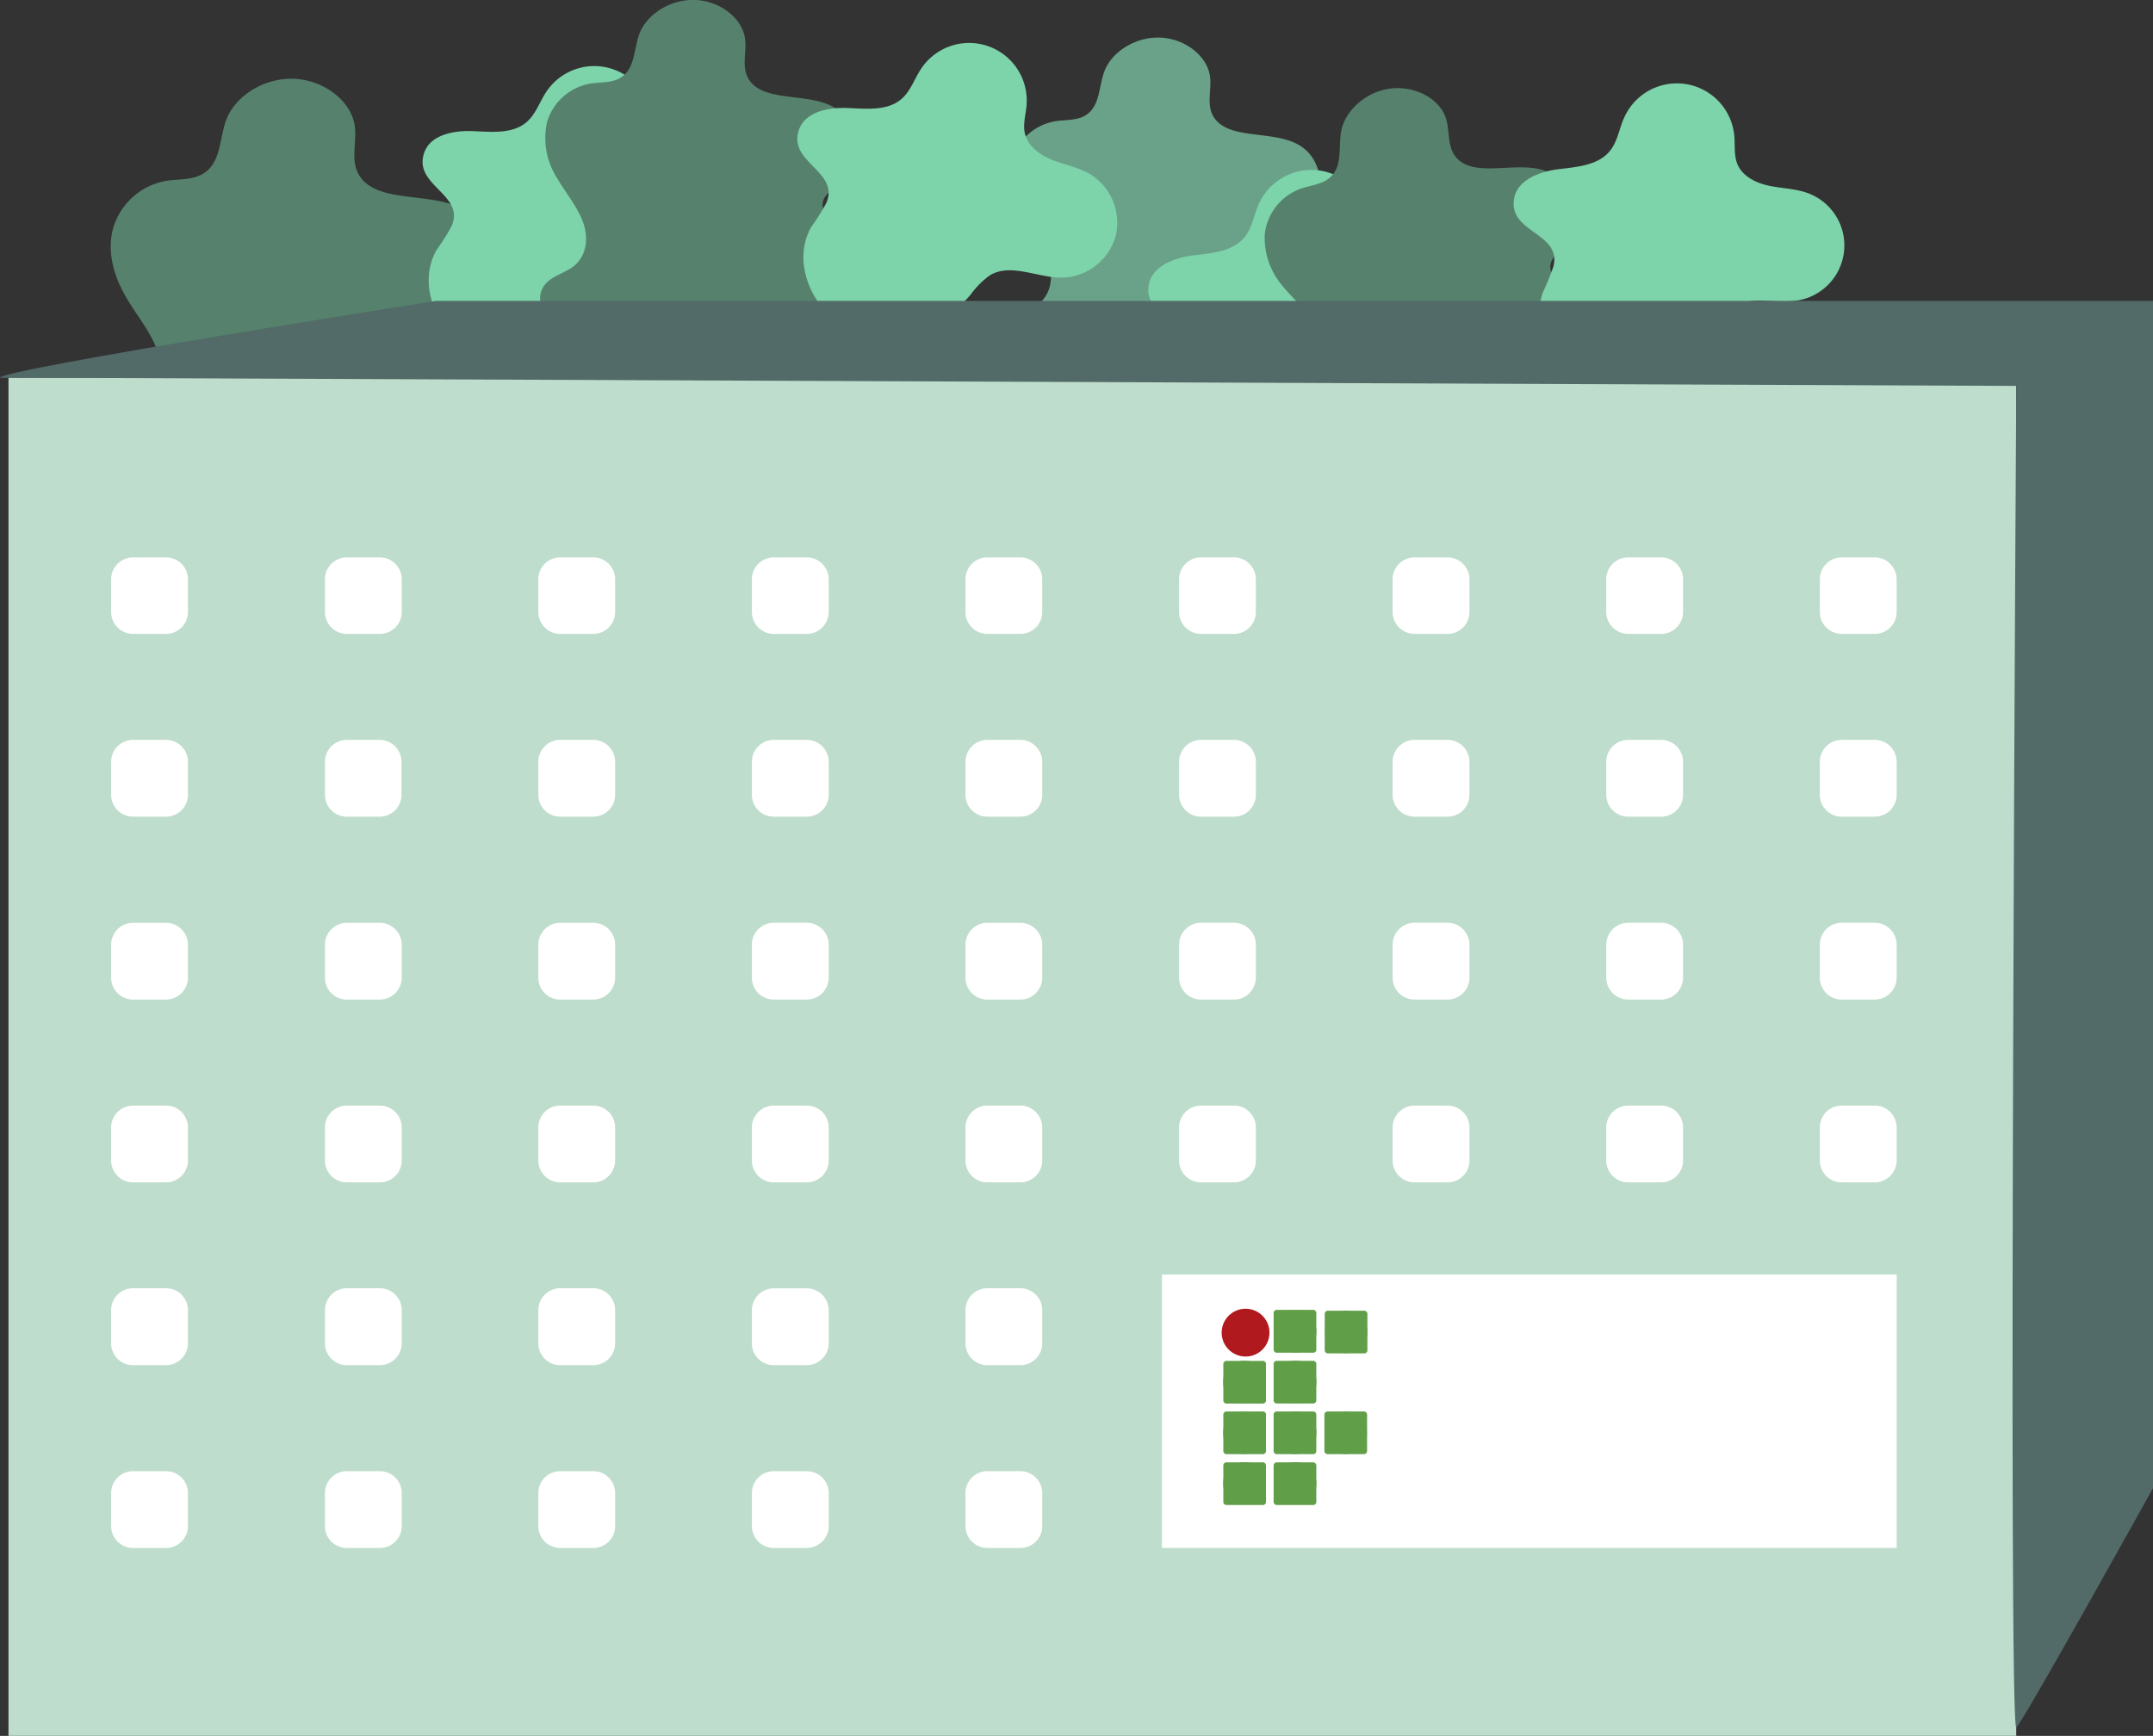 <svg xmlns="http://www.w3.org/2000/svg" viewBox="0 0 347.59 280.28"><rect x="0" y="0" width="347.59" height="280.28" fill="#333333" stroke="none"/><defs><style>.cls-1{fill:#56826d;}.cls-2{fill:#bd6957;}.cls-3{fill:#69a289;}.cls-4{fill:#7dd3aa;}.cls-5{fill:#bfddcc;}.cls-6{fill:#fff;}.cls-7{fill:#526b68;}.cls-8{fill:#b0191e;}.cls-9{fill:#609e48;}</style></defs><title>ifba</title><g id="Camada_2" data-name="Camada 2"><g id="Camada_1-2" data-name="Camada 1"><g id="arvores_atrás_ifba" data-name="arvores atrás ifba"><path class="cls-1" d="M58.13,117c-12.57.81-26.7,1.2-36-6-2.28-1.75-4.22-4.08-4.29-6.7-.13-4.89,5.87-8.18,7.93-12.74a8.54,8.54,0,0,0-.36-7.73c-1.5-2.67-4.32-4.62-6.34-7s-3.13-5.92-1-8.24c1.4-1.49,3.74-2,5.39-3.32,2.78-2.16,3-5.92,1.81-9s-3.46-5.68-5.08-8.58c-1.91-3.36-2.92-7.22-1.92-10.86a10.85,10.85,0,0,1,8.59-7.63c1.85-.29,3.87-.13,5.51-.93,3.3-1.58,3-5.61,4.08-8.71,1.4-4,6.08-7,10.94-6.84s9.35,3.56,9.89,7.68c.35,2.63-.74,5.51.69,7.87,2.68,4.45,10.67,2.82,15.87,5.08,6.49,2.82,6.52,11.55,1.43,16-1.05.91-2.31,1.77-2.64,3-.54,2,1.72,3.9,4.06,4.48s4.87.39,7.22.92a10.39,10.39,0,0,1,8.16,9.61c0,4.24-2.85,8.28-6.88,10.77-1.69,1-3.78,2.09-4.06,3.86-.45,2.8,3.67,4.21,6.51,5.66A12.68,12.68,0,0,1,93.42,104c-2.54,5.78-8.85,9.91-15.7,11.87s-14.25,2-21.44,1.56"/><path class="cls-2" d="M53.5,83.27q.75,30.75-1,61.39l2.84.08q.69-30.69,1.36-61.38a5.28,5.28,0,0,0-3.79-.14"/><path class="cls-3" d="M196,91.6c-10.31.66-21.89,1-29.55-4.95C164.6,85.2,163,83.3,163,81.14c-.11-4,4.81-6.71,6.5-10.45a7,7,0,0,0-.29-6.35c-1.24-2.19-3.55-3.79-5.2-5.76s-2.57-4.85-.79-6.75c1.15-1.23,3.06-1.68,4.42-2.73,2.27-1.77,2.45-4.86,1.47-7.36s-2.83-4.66-4.17-7a11.94,11.94,0,0,1-1.57-8.91,8.87,8.87,0,0,1,7-6.26c1.51-.24,3.16-.1,4.52-.75,2.7-1.31,2.46-4.62,3.35-7.15,1.15-3.26,5-5.72,9-5.6s7.67,2.92,8.11,6.29c.28,2.17-.61,4.53.56,6.47,2.19,3.64,8.75,2.31,13,4.18,5.32,2.31,5.35,9.47,1.17,13.11-.86.75-1.89,1.45-2.15,2.47-.45,1.67,1.41,3.2,3.34,3.68s4,.32,5.93.75a8.52,8.52,0,0,1,6.69,7.89c0,3.49-2.33,6.8-5.64,8.85-1.4.86-3.1,1.71-3.33,3.16-.37,2.3,3,3.46,5.34,4.65A10.38,10.38,0,0,1,225,80.93c-2.09,4.74-7.25,8.13-12.88,9.72s-11.67,1.63-17.59,1.28"/><path class="cls-3" d="M192.23,63.93q.61,25.21-.86,50.36l2.33.07q.56-25.19,1.11-50.35a4.29,4.29,0,0,0-3.11-.12"/><path class="cls-4" d="M68.49,24.65c1-2.88,4.73-3.6,7.79-3.48s6.51.52,8.8-1.51c1.45-1.29,2.06-3.26,3.13-4.86a9.3,9.3,0,0,1,17,5.94c-.12,1.49-.6,3-.28,4.47.47,2.13,2.46,3.55,4.48,4.35s4.22,1.18,6.1,2.29a9.24,9.24,0,0,1,4.12,10,9.28,9.28,0,0,1-8.49,6.72c-4,.09-8.34-2.42-11.8-.4a13.5,13.5,0,0,0-3.15,3.16C91.69,56.61,84,59.54,77.52,57.17S67,46.32,70.51,40.32a35.05,35.05,0,0,0,2.39-3.8C75.17,31.34,66.63,30,68.49,24.65Z"/><path class="cls-1" d="M121,85.56c-10.31.66-21.89,1-29.55-5-1.86-1.45-3.46-3.35-3.51-5.51-.11-4,4.81-6.71,6.5-10.45a7,7,0,0,0-.29-6.35c-1.24-2.19-3.55-3.79-5.2-5.76s-2.57-4.85-.79-6.75c1.15-1.23,3.06-1.68,4.42-2.73,2.27-1.77,2.45-4.85,1.47-7.35s-2.83-4.67-4.17-7a11.94,11.94,0,0,1-1.57-8.91,8.84,8.84,0,0,1,7-6.25c1.51-.24,3.16-.11,4.52-.76,2.7-1.31,2.46-4.62,3.35-7.15,1.15-3.25,5-5.72,9-5.6s7.67,2.92,8.11,6.3c.28,2.16-.61,4.52.56,6.46,2.19,3.64,8.75,2.31,13,4.18,5.32,2.31,5.35,9.47,1.17,13.11-.86.75-1.89,1.45-2.15,2.48-.45,1.66,1.41,3.19,3.34,3.67s4,.32,5.93.76a8.5,8.5,0,0,1,6.69,7.88c0,3.49-2.33,6.8-5.64,8.85-1.4.86-3.1,1.71-3.33,3.16-.37,2.31,3,3.46,5.34,4.65A10.38,10.38,0,0,1,150,74.89c-2.09,4.74-7.25,8.13-12.88,9.72s-11.67,1.63-17.59,1.28"/><path class="cls-1" d="M117.2,57.91q.61,25.22-.87,50.35c.78,0,1.56.06,2.33.07q.56-25.18,1.12-50.34a4.29,4.29,0,0,0-3.11-.12"/><path class="cls-4" d="M129,20.93c1-2.89,4.74-3.61,7.8-3.49s6.5.52,8.79-1.5c1.45-1.29,2.06-3.26,3.14-4.87a9.3,9.3,0,0,1,17,5.95c-.12,1.49-.6,3-.28,4.47.47,2.12,2.46,3.55,4.49,4.35S174.1,27,176,28.12a9.23,9.23,0,0,1,4.12,10,9.26,9.26,0,0,1-8.49,6.71c-4,.1-8.34-2.42-11.79-.4a13.78,13.78,0,0,0-3.16,3.17c-4.49,5.28-12.14,8.21-18.66,5.84S127.51,42.6,131,36.6a35.86,35.86,0,0,0,2.4-3.81C135.63,27.62,127.1,26.25,129,20.93Z"/><path class="cls-4" d="M185.46,46c.52-3,4.06-4.37,7.09-4.75s6.49-.59,8.41-3c1.22-1.51,1.47-3.56,2.27-5.33a9.31,9.31,0,0,1,17.76,3c.13,1.49-.08,3.06.48,4.45.81,2,3,3.09,5.16,3.54s4.35.45,6.38,1.24a9,9,0,0,1-1.47,17.21c-3.94.77-8.62-1-11.71,1.6a13.88,13.88,0,0,0-2.58,3.64c-3.55,6-10.57,10.15-17.4,8.91S187.67,67.55,190.1,61a37.73,37.73,0,0,0,1.72-4.15C193.16,51.43,184.52,51.51,185.46,46Z"/><path class="cls-1" d="M247.5,97.12c-10,2.39-21.42,4.67-30,.12-2.07-1.11-4-2.73-4.39-4.83-.78-3.94,3.62-7.42,4.64-11.4a7,7,0,0,0-1.35-6.2c-1.59-2-4.14-3.14-6.11-4.8s-3.35-4.35-1.91-6.53c.91-1.4,2.74-2.17,3.89-3.43,1.95-2.13,1.6-5.2.22-7.51s-3.58-4.12-5.3-6.22a11.94,11.94,0,0,1-3-8.53,8.86,8.86,0,0,1,5.89-7.35c1.46-.49,3.11-.65,4.32-1.52,2.45-1.74,1.65-5,2.1-7.61.59-3.4,3.95-6.47,7.89-7s8.05,1.57,9.06,4.84c.65,2.09.16,4.56,1.65,6.28,2.78,3.22,9,.79,13.54,1.91,5.64,1.39,6.86,8.44,3.37,12.73-.72.88-1.61,1.76-1.72,2.81-.16,1.71,1.93,2.91,3.91,3.06s4-.36,6-.26a8.51,8.51,0,0,1,7.93,6.64C268.7,55.72,267,59.38,264,62c-1.22,1.08-2.77,2.22-2.75,3.69,0,2.32,3.55,2.9,6,3.68a10.37,10.37,0,0,1,6.91,12.4c-1.26,5-5.77,9.24-11.05,11.76S251.93,97.05,246,97.72"/><path class="cls-1" d="M239.09,70.5q4.88,24.77,7.66,49.78l2.32-.34q-3.69-24.9-7.41-49.81a4.39,4.39,0,0,0-3.09.41"/><path class="cls-4" d="M244.44,32.07c.52-3,4.06-4.36,7.09-4.74s6.49-.59,8.41-3c1.22-1.52,1.47-3.57,2.27-5.33A9.31,9.31,0,0,1,280,22c.13,1.49-.08,3.06.48,4.46.81,2,3,3.09,5.16,3.54s4.35.45,6.38,1.24a9,9,0,0,1-1.47,17.21c-3.94.77-8.62-1-11.71,1.59a13.77,13.77,0,0,0-2.58,3.65c-3.55,6-10.57,10.15-17.4,8.91s-12.18-8.92-9.75-15.43A39.42,39.42,0,0,0,250.8,43C252.14,37.54,243.48,37.62,244.44,32.07Z"/></g><g id="IFBA"><rect class="cls-5" x="1.37" y="60.96" width="324.14" height="219.31"/><rect class="cls-6" x="187.59" y="205.8" width="118.62" height="44.13"/><path class="cls-6" d="M26.8,102.35H21.48a3.55,3.55,0,0,1-3.54-3.54V93.49A3.54,3.54,0,0,1,21.48,90H26.8a3.53,3.53,0,0,1,3.54,3.54v5.32A3.54,3.54,0,0,1,26.8,102.35Z"/><path class="cls-6" d="M61.28,102.35H56a3.54,3.54,0,0,1-3.54-3.54V93.49A3.53,3.53,0,0,1,56,90h5.32a3.54,3.54,0,0,1,3.54,3.54v5.32A3.54,3.54,0,0,1,61.28,102.35Z"/><path class="cls-6" d="M95.77,102.35H90.45a3.54,3.54,0,0,1-3.54-3.54V93.49A3.53,3.53,0,0,1,90.45,90h5.32a3.53,3.53,0,0,1,3.54,3.54v5.32A3.54,3.54,0,0,1,95.77,102.35Z"/><path class="cls-6" d="M130.25,102.35h-5.32a3.54,3.54,0,0,1-3.54-3.54V93.49A3.53,3.53,0,0,1,124.93,90h5.32a3.54,3.54,0,0,1,3.54,3.54v5.32A3.55,3.55,0,0,1,130.25,102.35Z"/><path class="cls-6" d="M164.72,102.35H159.4a3.54,3.54,0,0,1-3.53-3.54V93.49A3.53,3.53,0,0,1,159.4,90h5.32a3.53,3.53,0,0,1,3.54,3.54v5.32A3.52,3.52,0,0,1,164.72,102.35Z"/><path class="cls-6" d="M199.22,102.35h-5.33a3.54,3.54,0,0,1-3.53-3.54V93.49A3.53,3.53,0,0,1,193.89,90h5.33a3.53,3.53,0,0,1,3.53,3.54v5.32A3.54,3.54,0,0,1,199.22,102.35Z"/><path class="cls-6" d="M233.69,102.35h-5.32a3.55,3.55,0,0,1-3.54-3.54V93.49A3.54,3.54,0,0,1,228.37,90h5.32a3.53,3.53,0,0,1,3.54,3.54v5.32A3.53,3.53,0,0,1,233.69,102.35Z"/><path class="cls-6" d="M268.18,102.35h-5.32a3.55,3.55,0,0,1-3.54-3.54V93.49A3.54,3.54,0,0,1,262.86,90h5.32a3.53,3.53,0,0,1,3.54,3.54v5.32A3.54,3.54,0,0,1,268.18,102.35Z"/><path class="cls-6" d="M302.66,102.35h-5.32a3.54,3.54,0,0,1-3.54-3.54V93.49A3.53,3.53,0,0,1,297.34,90h5.32a3.53,3.53,0,0,1,3.54,3.54v5.32A3.53,3.53,0,0,1,302.66,102.35Z"/><path class="cls-6" d="M26.8,131.86H21.48a3.54,3.54,0,0,1-3.54-3.54V123a3.55,3.55,0,0,1,3.54-3.54H26.8A3.54,3.54,0,0,1,30.34,123v5.32A3.53,3.53,0,0,1,26.8,131.86Z"/><path class="cls-6" d="M61.28,131.86H56a3.53,3.53,0,0,1-3.54-3.54V123A3.54,3.54,0,0,1,56,119.46h5.32A3.55,3.55,0,0,1,64.82,123v5.32A3.53,3.53,0,0,1,61.28,131.86Z"/><path class="cls-6" d="M95.77,131.86H90.45a3.53,3.53,0,0,1-3.54-3.54V123a3.54,3.54,0,0,1,3.54-3.54h5.32A3.54,3.54,0,0,1,99.31,123v5.32A3.53,3.53,0,0,1,95.77,131.86Z"/><path class="cls-6" d="M130.25,131.86h-5.32a3.53,3.53,0,0,1-3.54-3.54V123a3.54,3.54,0,0,1,3.54-3.54h5.32a3.55,3.55,0,0,1,3.54,3.54v5.32A3.54,3.54,0,0,1,130.25,131.86Z"/><path class="cls-6" d="M164.72,131.86H159.4a3.53,3.53,0,0,1-3.53-3.54V123a3.54,3.54,0,0,1,3.53-3.54h5.32a3.54,3.54,0,0,1,3.54,3.54v5.32A3.51,3.51,0,0,1,164.72,131.86Z"/><path class="cls-6" d="M199.22,131.86h-5.33a3.53,3.53,0,0,1-3.53-3.54V123a3.54,3.54,0,0,1,3.53-3.54h5.33a3.54,3.54,0,0,1,3.53,3.54v5.32A3.53,3.53,0,0,1,199.22,131.86Z"/><path class="cls-6" d="M233.69,131.86h-5.32a3.54,3.54,0,0,1-3.54-3.54V123a3.55,3.55,0,0,1,3.54-3.54h5.32a3.54,3.54,0,0,1,3.54,3.54v5.32A3.52,3.52,0,0,1,233.69,131.86Z"/><path class="cls-6" d="M268.18,131.86h-5.32a3.54,3.54,0,0,1-3.54-3.54V123a3.55,3.55,0,0,1,3.54-3.54h5.32a3.54,3.54,0,0,1,3.54,3.54v5.32A3.53,3.53,0,0,1,268.18,131.86Z"/><path class="cls-6" d="M302.66,131.86h-5.32a3.53,3.53,0,0,1-3.54-3.54V123a3.54,3.54,0,0,1,3.54-3.54h5.32A3.54,3.54,0,0,1,306.2,123v5.32A3.53,3.53,0,0,1,302.66,131.86Z"/><path class="cls-6" d="M26.8,161.39H21.48a3.54,3.54,0,0,1-3.54-3.54v-5.32A3.55,3.55,0,0,1,21.48,149H26.8a3.54,3.54,0,0,1,3.54,3.54v5.32A3.55,3.55,0,0,1,26.8,161.39Z"/><path class="cls-6" d="M61.28,161.39H56a3.53,3.53,0,0,1-3.54-3.54v-5.32A3.54,3.54,0,0,1,56,149h5.32a3.55,3.55,0,0,1,3.54,3.54v5.32A3.55,3.55,0,0,1,61.28,161.39Z"/><path class="cls-6" d="M95.77,161.39H90.45a3.53,3.53,0,0,1-3.54-3.54v-5.32A3.54,3.54,0,0,1,90.45,149h5.32a3.54,3.54,0,0,1,3.54,3.54v5.32A3.55,3.55,0,0,1,95.77,161.39Z"/><path class="cls-6" d="M130.25,161.39h-5.32a3.53,3.53,0,0,1-3.54-3.54v-5.32a3.54,3.54,0,0,1,3.54-3.54h5.32a3.55,3.55,0,0,1,3.54,3.54v5.32A3.55,3.55,0,0,1,130.25,161.39Z"/><path class="cls-6" d="M164.72,161.39H159.4a3.53,3.53,0,0,1-3.53-3.54v-5.32A3.54,3.54,0,0,1,159.4,149h5.32a3.54,3.54,0,0,1,3.54,3.54v5.32A3.53,3.53,0,0,1,164.72,161.39Z"/><path class="cls-6" d="M199.22,161.39h-5.33a3.53,3.53,0,0,1-3.53-3.54v-5.32a3.54,3.54,0,0,1,3.53-3.54h5.33a3.54,3.54,0,0,1,3.53,3.54v5.32A3.54,3.54,0,0,1,199.22,161.39Z"/><path class="cls-6" d="M233.69,161.39h-5.32a3.54,3.54,0,0,1-3.54-3.54v-5.32a3.55,3.55,0,0,1,3.54-3.54h5.32a3.54,3.54,0,0,1,3.54,3.54v5.32A3.53,3.53,0,0,1,233.69,161.39Z"/><path class="cls-6" d="M268.18,161.39h-5.32a3.54,3.54,0,0,1-3.54-3.54v-5.32a3.55,3.55,0,0,1,3.54-3.54h5.32a3.54,3.54,0,0,1,3.54,3.54v5.32A3.55,3.55,0,0,1,268.18,161.39Z"/><path class="cls-6" d="M302.66,161.39h-5.32a3.53,3.53,0,0,1-3.54-3.54v-5.32a3.54,3.54,0,0,1,3.54-3.54h5.32a3.54,3.54,0,0,1,3.54,3.54v5.32A3.54,3.54,0,0,1,302.66,161.39Z"/><path class="cls-6" d="M26.8,190.91H21.48a3.55,3.55,0,0,1-3.54-3.54v-5.32a3.54,3.54,0,0,1,3.54-3.54H26.8a3.53,3.53,0,0,1,3.54,3.54v5.32A3.55,3.55,0,0,1,26.8,190.91Z"/><path class="cls-6" d="M61.28,190.91H56a3.54,3.54,0,0,1-3.54-3.54v-5.32A3.53,3.53,0,0,1,56,178.51h5.32a3.54,3.54,0,0,1,3.54,3.54v5.32A3.55,3.55,0,0,1,61.28,190.91Z"/><path class="cls-6" d="M95.77,190.91H90.45a3.54,3.54,0,0,1-3.54-3.54v-5.32a3.53,3.53,0,0,1,3.54-3.54h5.32a3.53,3.53,0,0,1,3.54,3.54v5.32A3.55,3.55,0,0,1,95.77,190.91Z"/><path class="cls-6" d="M130.25,190.91h-5.32a3.54,3.54,0,0,1-3.54-3.54v-5.32a3.53,3.53,0,0,1,3.54-3.54h5.32a3.54,3.54,0,0,1,3.54,3.54v5.32A3.55,3.55,0,0,1,130.25,190.91Z"/><path class="cls-6" d="M164.72,190.91H159.4a3.54,3.54,0,0,1-3.53-3.54v-5.32a3.53,3.53,0,0,1,3.53-3.54h5.32a3.53,3.53,0,0,1,3.54,3.54v5.32A3.53,3.53,0,0,1,164.72,190.91Z"/><path class="cls-6" d="M199.22,190.91h-5.33a3.54,3.54,0,0,1-3.53-3.54v-5.32a3.53,3.53,0,0,1,3.53-3.54h5.33a3.53,3.53,0,0,1,3.53,3.54v5.32A3.54,3.54,0,0,1,199.22,190.91Z"/><path class="cls-6" d="M233.69,190.91h-5.32a3.55,3.55,0,0,1-3.54-3.54v-5.32a3.54,3.54,0,0,1,3.54-3.54h5.32a3.53,3.53,0,0,1,3.54,3.54v5.32A3.53,3.53,0,0,1,233.69,190.91Z"/><path class="cls-6" d="M268.18,190.91h-5.32a3.55,3.55,0,0,1-3.54-3.54v-5.32a3.54,3.54,0,0,1,3.54-3.54h5.32a3.53,3.53,0,0,1,3.54,3.54v5.32A3.55,3.55,0,0,1,268.18,190.91Z"/><path class="cls-6" d="M302.66,190.91h-5.32a3.54,3.54,0,0,1-3.54-3.54v-5.32a3.53,3.53,0,0,1,3.54-3.54h5.32a3.53,3.53,0,0,1,3.54,3.54v5.32A3.54,3.54,0,0,1,302.66,190.91Z"/><path class="cls-6" d="M26.8,220.42H21.48a3.54,3.54,0,0,1-3.54-3.54v-5.32A3.55,3.55,0,0,1,21.48,208H26.8a3.54,3.54,0,0,1,3.54,3.54v5.32A3.54,3.54,0,0,1,26.8,220.42Z"/><path class="cls-6" d="M61.28,220.42H56a3.53,3.53,0,0,1-3.54-3.54v-5.32A3.54,3.54,0,0,1,56,208h5.32a3.55,3.55,0,0,1,3.54,3.54v5.32A3.54,3.54,0,0,1,61.28,220.42Z"/><path class="cls-6" d="M95.77,220.42H90.45a3.53,3.53,0,0,1-3.54-3.54v-5.32A3.54,3.54,0,0,1,90.45,208h5.32a3.54,3.54,0,0,1,3.54,3.54v5.32A3.54,3.54,0,0,1,95.77,220.42Z"/><path class="cls-6" d="M130.25,220.42h-5.32a3.53,3.53,0,0,1-3.54-3.54v-5.32a3.54,3.54,0,0,1,3.54-3.54h5.32a3.55,3.55,0,0,1,3.54,3.54v5.32A3.55,3.55,0,0,1,130.25,220.42Z"/><path class="cls-6" d="M164.72,220.42H159.4a3.53,3.53,0,0,1-3.53-3.54v-5.32A3.54,3.54,0,0,1,159.4,208h5.32a3.54,3.54,0,0,1,3.54,3.54v5.32A3.52,3.52,0,0,1,164.72,220.42Z"/><path class="cls-6" d="M26.8,249.94H21.48a3.55,3.55,0,0,1-3.54-3.54v-5.32a3.54,3.54,0,0,1,3.54-3.54H26.8a3.53,3.53,0,0,1,3.54,3.54v5.32A3.54,3.54,0,0,1,26.8,249.94Z"/><path class="cls-6" d="M61.28,249.94H56a3.54,3.54,0,0,1-3.54-3.54v-5.32A3.53,3.53,0,0,1,56,237.54h5.32a3.54,3.54,0,0,1,3.54,3.54v5.32A3.54,3.54,0,0,1,61.28,249.94Z"/><path class="cls-6" d="M95.77,249.94H90.45a3.54,3.54,0,0,1-3.54-3.54v-5.32a3.53,3.53,0,0,1,3.54-3.54h5.32a3.53,3.53,0,0,1,3.54,3.54v5.32A3.54,3.54,0,0,1,95.77,249.94Z"/><path class="cls-6" d="M130.25,249.94h-5.32a3.54,3.54,0,0,1-3.54-3.54v-5.32a3.53,3.53,0,0,1,3.54-3.54h5.32a3.54,3.54,0,0,1,3.54,3.54v5.32A3.55,3.55,0,0,1,130.25,249.94Z"/><path class="cls-6" d="M164.72,249.94H159.4a3.54,3.54,0,0,1-3.53-3.54v-5.32a3.53,3.53,0,0,1,3.53-3.54h5.32a3.53,3.53,0,0,1,3.54,3.54v5.32A3.52,3.52,0,0,1,164.72,249.94Z"/><path class="cls-7" d="M0,61c0-1.38,70.35-12.41,70.35-12.41H347.59V240.28s-20.68,37.24-22.06,38.63,0-219.32,0-219.32Z"/><polygon class="cls-7" points="70.34 51.31 1.37 60.97 335.17 62.35 331.03 55.46 70.34 51.31"/><circle class="cls-8" cx="201.09" cy="215.17" r="3.86"/><path class="cls-9" d="M201,226.57h-.24a3.29,3.29,0,0,1-3.28-3.29V223a3.28,3.28,0,0,1,3.28-3.28H201A3.29,3.29,0,0,1,204.3,223v.24A3.29,3.29,0,0,1,201,226.57Z"/><path class="cls-9" d="M209.2,226.55H209a3.29,3.29,0,0,1-3.29-3.28V223a3.3,3.3,0,0,1,3.29-3.29h.23a3.3,3.3,0,0,1,3.29,3.29v.25A3.28,3.28,0,0,1,209.2,226.55Z"/><path class="cls-9" d="M209.22,218.37H209a3.29,3.29,0,0,1-3.29-3.28v-.24a3.3,3.3,0,0,1,3.29-3.29h.24a3.29,3.29,0,0,1,3.28,3.29v.24A3.28,3.28,0,0,1,209.22,218.37Z"/><path class="cls-9" d="M217.45,218.47h-.24a3.29,3.29,0,0,1-3.28-3.29v-.24a3.28,3.28,0,0,1,3.28-3.28h.24a3.29,3.29,0,0,1,3.29,3.28v.24A3.29,3.29,0,0,1,217.45,218.47Z"/><path class="cls-9" d="M217.39,234.75h-.24a3.3,3.3,0,0,1-3.29-3.29v-.24a3.29,3.29,0,0,1,3.29-3.28h.24a3.29,3.29,0,0,1,3.28,3.28v.24A3.3,3.3,0,0,1,217.39,234.75Z"/><path class="cls-9" d="M209.22,234.75H209a3.3,3.3,0,0,1-3.29-3.29v-.24a3.29,3.29,0,0,1,3.29-3.28h.24a3.28,3.28,0,0,1,3.28,3.28v.24A3.29,3.29,0,0,1,209.22,234.75Z"/><path class="cls-9" d="M201,234.75h-.24a3.29,3.29,0,0,1-3.28-3.29v-.24a3.28,3.28,0,0,1,3.28-3.28H201a3.29,3.29,0,0,1,3.29,3.28v.24A3.29,3.29,0,0,1,201,234.75Z"/><path class="cls-9" d="M201,242.91h-.24a3.28,3.28,0,0,1-3.28-3.28v-.24a3.29,3.29,0,0,1,3.28-3.29H201a3.3,3.3,0,0,1,3.29,3.29v.24A3.28,3.28,0,0,1,201,242.91Z"/><path class="cls-9" d="M209.22,242.91H209a3.29,3.29,0,0,1-3.29-3.28v-.24A3.3,3.3,0,0,1,209,236.1h.24a3.29,3.29,0,0,1,3.28,3.29v.24A3.28,3.28,0,0,1,209.22,242.91Z"/><path class="cls-9" d="M203.83,226.62H198a.5.5,0,0,1-.5-.51v-5.87a.5.5,0,0,1,.5-.51h5.88a.51.51,0,0,1,.51.51v5.87A.52.52,0,0,1,203.83,226.62Z"/><path class="cls-9" d="M212,218.41h-5.87a.5.5,0,0,1-.51-.5V212a.51.51,0,0,1,.51-.51H212a.51.51,0,0,1,.51.51v5.88A.49.49,0,0,1,212,218.41Z"/><path class="cls-9" d="M220.26,218.52h-5.88a.51.51,0,0,1-.51-.51v-5.87a.51.51,0,0,1,.51-.51h5.88a.5.5,0,0,1,.5.51V218A.49.49,0,0,1,220.26,218.52Z"/><path class="cls-9" d="M212,226.61h-5.88a.5.5,0,0,1-.5-.51v-5.88a.5.5,0,0,1,.5-.5H212a.5.5,0,0,1,.51.5v5.88A.51.51,0,0,1,212,226.61Z"/><path class="cls-9" d="M203.83,234.79H198a.5.5,0,0,1-.5-.51V228.4a.5.5,0,0,1,.5-.5h5.88a.5.5,0,0,1,.51.5v5.88A.51.51,0,0,1,203.83,234.79Z"/><path class="cls-9" d="M212,234.79h-5.87a.51.51,0,0,1-.51-.51V228.4a.5.5,0,0,1,.51-.5H212a.5.5,0,0,1,.51.5v5.88A.49.49,0,0,1,212,234.79Z"/><path class="cls-9" d="M220.2,234.79h-5.87a.51.51,0,0,1-.51-.51V228.4a.5.5,0,0,1,.51-.5h5.87a.5.5,0,0,1,.51.5v5.88A.51.51,0,0,1,220.2,234.79Z"/><path class="cls-9" d="M203.83,243H198a.5.5,0,0,1-.5-.5v-5.88a.5.5,0,0,1,.5-.51h5.88a.51.51,0,0,1,.51.51v5.88A.5.5,0,0,1,203.83,243Z"/><path class="cls-9" d="M212,243h-5.87a.5.5,0,0,1-.51-.5v-5.88a.51.51,0,0,1,.51-.51H212a.51.51,0,0,1,.51.51v5.88A.49.49,0,0,1,212,243Z"/></g></g></g></svg>